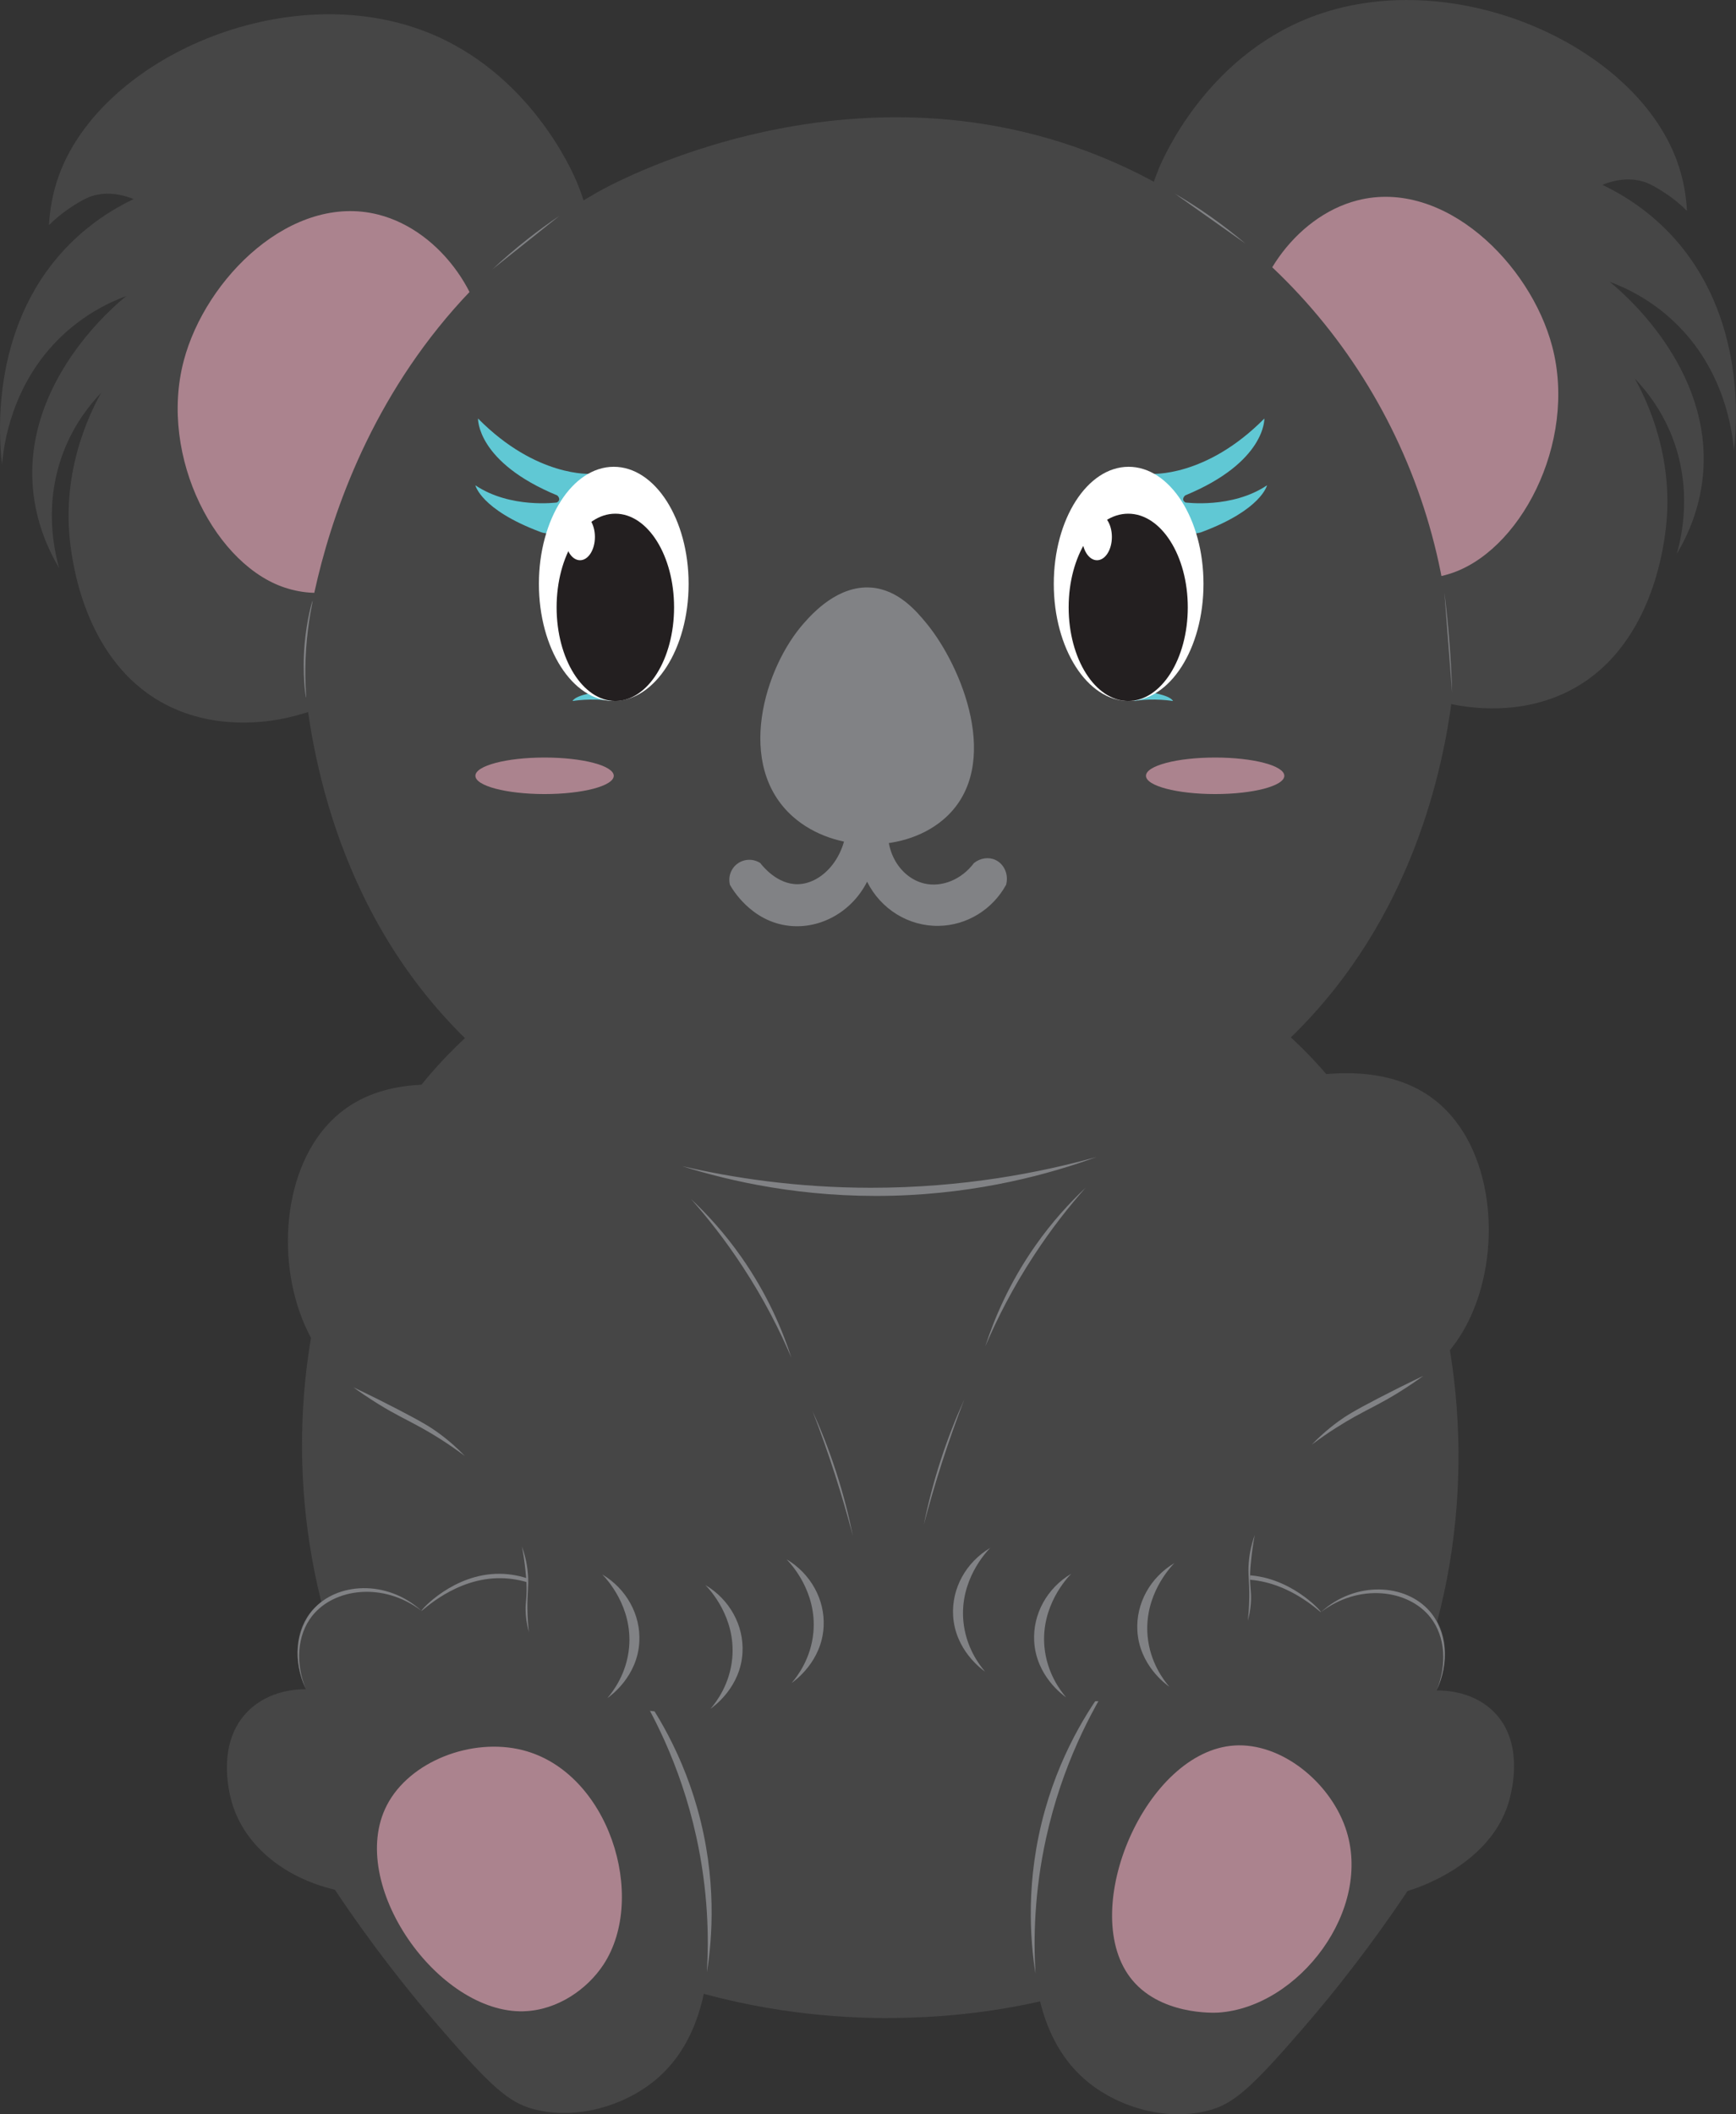 <?xml version="1.0" encoding="UTF-8"?>
<svg id="Layer_2" data-name="Layer 2" xmlns="http://www.w3.org/2000/svg" viewBox="0 0 415.59 505.92">
  <rect x="0" y="0" width="415.59" height="505.92" fill="#333333" stroke="none"/>
  <defs>
    <style>
      .cls-1 {
        fill: #fff;
      }

      .cls-2 {
        fill: #818285;
      }

      .cls-3 {
        fill: #231f20;
      }

      .cls-4 {
        fill: #464646;
      }

      .cls-5 {
        fill: #60c8d4;
      }

      .cls-6 {
        fill: #f7b1c4;
        opacity: .57;
      }
    </style>
  </defs>
  <g id="koala">
    <g>
      <path class="cls-4" d="M109.27,250.36c35.98-35.19,86.65-34.41,103.96-34.14,17.56,.27,62.47,.96,96.12,32.31,50.24,46.81,54.08,142.1,4.92,194.49-36.11,38.49-87.47,39.59-98.9,39.84-16.72,.36-71.09-1.28-108.56-42.53-47.4-52.19-45.39-143.18,2.46-189.98Z"/>
      <g>
        <path class="cls-4" d="M102,7.61C68.51-5.45,24.72,13.67,14.24,41.61c-1.77,4.71-2.34,9.02-2.51,12.25,1.28-1.27,3.23-3,5.89-4.67,1.45-.91,2.74-1.72,4.33-2.25,1.37-.45,4.94-1.35,10.04,.69-4.98,2.39-10.87,6.06-16.27,11.77C-2.75,78.9-.14,105.83,.49,111.15c.38-4.52,2.2-19.18,14.19-30.64,5.58-5.33,11.47-8.17,15.58-9.69-2.54,2.04-24.94,20.54-22.33,46.57,.77,7.73,3.54,14.01,6.23,18.54-1.19-4.22-3.8-15.64,1.21-28.24,2.52-6.34,6.12-10.85,8.83-13.68-2.99,5.4-9.86,19.61-7.17,37.68,.69,4.66,3.91,26.34,21.51,36.29,12.52,7.08,25.93,4.74,30.21,3.77,45.77-10.36,89.62-78.69,69.43-127.97-1.06-2.6-11.35-26.49-36.17-36.17Z"/>
        <path class="cls-6" d="M116.15,86.31c-.44,6.63-3.11,5.77-13.92,26.14-9.19,17.32-10.92,24.83-19.11,28.07-6.48,2.56-12.74,.75-14.13,.34-17.12-4.95-31.1-31.42-25-54.55,5.21-19.75,25.88-40.23,46.6-34.95,15.34,3.91,26.5,20.89,25.57,34.95Z"/>
        <path class="cls-4" d="M313.58,4.2c33.49-13.06,77.29,6.06,87.76,34,1.77,4.71,2.34,9.02,2.51,12.25-1.28-1.27-3.23-3-5.89-4.67-1.45-.91-2.74-1.72-4.33-2.25-1.37-.45-4.94-1.35-10.04,.69,4.98,2.39,10.87,6.06,16.27,11.77,18.47,19.51,15.86,46.44,15.23,51.76-.38-4.52-2.2-19.18-14.19-30.64-5.58-5.33-11.47-8.17-15.58-9.69,2.54,2.04,24.94,20.54,22.33,46.57-.77,7.73-3.54,14.01-6.23,18.54,1.19-4.22,3.8-15.64-1.21-28.24-2.52-6.34-6.12-10.85-8.83-13.68,2.99,5.4,9.86,19.61,7.17,37.68-.69,4.66-3.91,26.34-21.51,36.29-12.52,7.08-25.93,4.74-30.21,3.77-45.77-10.36-89.62-78.69-69.43-127.97,1.06-2.6,11.35-26.49,36.17-36.17Z"/>
        <path class="cls-6" d="M299.43,82.89c.44,6.63,3.11,5.77,13.92,26.14,9.19,17.32,10.92,24.83,19.11,28.07,6.48,2.56,12.74,.75,14.13,.34,17.12-4.95,31.1-31.42,25-54.55-5.21-19.75-25.88-40.23-46.6-34.95-15.34,3.91-26.5,20.89-25.57,34.95Z"/>
        <g>
          <g>
            <path class="cls-4" d="M72.56,159.5c.33-5.31,6.1-76.96,70.55-113.55,4.42-2.51,70.08-38.26,135.59-1.1,43.45,24.65,69.91,71.77,68.9,122.36-2.06,15.86-9.11,52.48-38.58,81.03-51.18,49.57-145.39,51.02-197.33,.55-32.21-31.3-37.85-72.56-39.13-89.29Z"/>
            <path class="cls-2" d="M163.36,279.06c11.94,2.76,27.26,5.15,45.11,5.16,22.07,.01,40.55-3.62,54.03-7.36-11.06,4.02-27.88,8.71-48.79,9.26-21.51,.56-38.97-3.48-50.35-7.05Z"/>
          </g>
          <g>
            <path class="cls-5" d="M137.05,167.75s4.49-.79,9.39,0l-2.75-2.27s-5.82,.67-6.63,2.27Z"/>
            <path class="cls-5" d="M113.8,116.12s1.29,5.81,15.49,11.14c0,0,8.71,4.03,12.26-13.88,0,0-13.07,.97-27.11-13.23,0,0-.4,10.41,18.96,18.4,0,0,1.13,.97-.08,1.69,0,0-11.14,1.53-19.53-4.12Z"/>
            <ellipse class="cls-1" cx="146.93" cy="139.72" rx="17.92" ry="28.02"/>
            <ellipse class="cls-3" cx="147.31" cy="145.33" rx="14.06" ry="22.41"/>
            <ellipse class="cls-1" cx="138.86" cy="128.49" rx="3.56" ry="5.57"/>
            <ellipse class="cls-6" cx="130.37" cy="185.64" rx="16.56" ry="4.37"/>
          </g>
          <g>
            <path class="cls-5" d="M303.32,116.12s-1.29,5.81-15.49,11.14c0,0-8.71,4.03-12.26-13.88,0,0,13.07,.97,27.11-13.23,0,0,.4,10.41-18.96,18.4,0,0-1.13,.97,.08,1.69,0,0,11.14,1.53,19.53-4.12Z"/>
            <path class="cls-5" d="M280.82,167.75s-4.49-.79-9.39,0l2.75-2.27s5.82,.67,6.63,2.27Z"/>
            <ellipse class="cls-1" cx="270.19" cy="139.72" rx="17.92" ry="28.02"/>
            <ellipse class="cls-3" cx="270.09" cy="145.33" rx="14.26" ry="22.41"/>
            <ellipse class="cls-1" cx="262.62" cy="128.49" rx="3.56" ry="5.57"/>
            <ellipse class="cls-6" cx="290.9" cy="185.64" rx="16.56" ry="4.37"/>
          </g>
          <g>
            <path class="cls-2" d="M226.54,195.48c13.38-12.45,3.73-35.99-4.71-46.28-2.45-2.98-6.8-8.13-13.31-8.6-7.93-.57-13.97,6.16-15.97,8.4-9.58,10.68-16.66,34.2-2.66,46.48,10,8.78,27.26,8.73,36.65,0Z"/>
            <path class="cls-2" d="M182.01,206.52c.55,.72,4.05,5.13,8.97,5.06,5.72-.09,11.58-6.21,11.76-14.89-.43-3.29,2.16-6.1,5.06-6.1s5.49,2.81,5.06,6.1c-1.4,7.02,2.81,13.46,8.49,14.74,4.2,.95,8.89-1.01,11.81-4.91,1.51-1.21,3.52-1.51,5.16-.74,2.07,.97,3.21,3.49,2.53,5.95-3.26,5.93-9.4,9.7-16.08,9.82-7.22,.14-13.93-3.99-17.19-10.57-3.61,7.14-11.05,11.34-18.54,10.57-9.31-.96-13.9-9.1-14.29-9.82-.49-1.9,.22-3.91,1.79-5.06,1.6-1.18,3.79-1.24,5.47-.15Z"/>
          </g>
        </g>
      </g>
      <path class="cls-2" d="M74.83,143.8c.1,.02-1.08,4.69-1.55,11.44-.48,6.97,.1,11.7,0,11.71-.1,0-.98-5.68-.35-12.88,.51-5.82,1.8-10.28,1.89-10.26Z"/>
      <path class="cls-2" d="M117.94,64.39l15.94-12.71c-2.44,1.65-4.99,3.5-7.61,5.56-3.07,2.42-5.85,4.83-8.34,7.15Z"/>
      <path class="cls-2" d="M345.78,141.76l1.85,24.01c-.12-4.03-.34-8.23-.69-12.6-.31-3.96-.71-7.76-1.16-11.41Z"/>
      <path class="cls-2" d="M281.24,46.33l16.93,11.97c-2.54-2.15-5.4-4.39-8.58-6.62-2.89-2.03-5.7-3.8-8.35-5.35Z"/>
      <path class="cls-4" d="M127.78,504.7c-5.97-1.58-10.15-5.25-22.97-20.1-7.14-8.27-15.73-19.06-24.65-32.42-12.45-2.9-22.17-11.05-24.85-21.61-.49-1.93-3.5-13.75,4.2-21.25,5.01-4.88,11.66-5.12,13.72-5.12-2.94-6.23-2.77-13.31,.82-18,5.25-6.85,17.58-8.34,26.85-.75,1.11-1.17,8.67-8.89,20.14-8.2,7.77,.47,13.03,4.54,14.85,6.09,21.55,18.4,30,49.29,30,49.29,2.71,12.04,11,48.86-9.25,65.31-7.43,6.03-18.8,9.42-28.85,6.76Z"/>
      <path class="cls-6" d="M125.44,481.27c7.99-.25,15.17-5.26,19.06-11.21,10.54-16.14,1.27-46.06-19.41-51.28-12.13-3.06-27.05,2.65-32.49,13.22-9.69,18.81,12.27,49.91,32.84,49.28Z"/>
      <path class="cls-2" d="M169.23,471.94c.5-8.36,.28-19.59-2.54-32.42-3.82-17.39-10.84-30.52-16.17-38.8,4.84,6.09,12.14,16.86,16.42,32.04,4.76,16.88,3.55,31.24,2.29,39.18Z"/>
      <path class="cls-2" d="M100.9,385.45c-9.1-6.94-20.9-5.47-26.2,1.26-3.61,4.59-4,11.39-1.47,17.49-3.14-6.63-2.5-14.19,1.64-18.96,5.71-6.58,17.7-7.38,26.03,.21Z"/>
      <path class="cls-2" d="M137.5,384.9c-.1,.17-7.28-7.09-17.5-7.26-11.03-.18-18.98,8.02-19.11,7.82-.13-.2,7.69-8.95,18.72-8.87,10.53,.07,17.99,8.15,17.88,8.32Z"/>
      <g>
        <path class="cls-4" d="M144.02,271.08c-5.74-2.98-43.91-21.96-63.81-3.75-12.75,11.67-14.4,35.34-6.46,51.45,11.45,23.23,36.96,18.85,48.61,43.96,7.74,16.68-.53,25.07,8.02,35.17,14.14,16.7,55.88,16.34,70.04-4.45,9.9-14.54,2.6-33.61-6.27-56.76-7.27-19-18.93-49.44-50.13-65.62Z"/>
        <path class="cls-2" d="M145.4,406.34c1.38-1.61,4.63-5.86,5.2-12.13,.88-9.74-5.42-16.43-6.42-17.46,5.79,3.43,9.23,9.67,8.87,16.15-.45,8.27-6.85,12.87-7.65,13.44Z"/>
        <path class="cls-2" d="M170.1,408.89c1.38-1.61,4.63-5.86,5.2-12.13,.88-9.74-5.42-16.43-6.42-17.46,5.79,3.43,9.23,9.67,8.87,16.15-.45,8.27-6.85,12.87-7.65,13.44Z"/>
        <path class="cls-2" d="M189.52,402.72c1.38-1.61,4.63-5.86,5.2-12.13,.88-9.74-5.42-16.43-6.42-17.46,5.79,3.43,9.23,9.67,8.87,16.15-.45,8.27-6.85,12.87-7.65,13.44Z"/>
        <path class="cls-2" d="M165.45,286.94c3.94,4.45,8.18,9.8,12.31,16.11,5.17,7.88,8.94,15.37,11.7,21.85-2.11-6.52-5.7-15.16-12.02-24.15-4.04-5.75-8.26-10.3-11.99-13.81Z"/>
        <path class="cls-2" d="M84.57,331.95c4.33,2.06,7.96,3.89,10.73,5.33,5.94,3.08,7.83,4.28,9.56,5.53,2.87,2.08,5.01,4.12,6.43,5.6-4.16-3.11-7.75-5.28-10.3-6.7-3.59-2-6.06-3.05-10.37-5.71-2.62-1.62-4.7-3.07-6.05-4.06Z"/>
      </g>
      <path class="cls-2" d="M124.94,369.99c.41,2.15,.66,4.02,.82,5.52,.16,1.54,.3,2.8,.31,4.5,.02,2.75-.29,3.32-.24,5.42,.03,1.18,.18,2.94,.78,5.1-.14-1.2-.32-3.15-.35-5.55-.05-3.9,.35-5.4,.13-8.26-.12-1.56-.44-3.89-1.46-6.73Z"/>
      <path class="cls-2" d="M194.54,337.71c1.83,4.75,3.63,9.8,5.35,15.14,1.63,5.08,3.05,9.98,4.29,14.69-.95-4.69-2.25-9.9-4.06-15.46-1.74-5.35-3.66-10.15-5.58-14.38Z"/>
      <path class="cls-4" d="M289.34,505.01c5.97-1.58,10.15-5.25,22.97-20.1,7.14-8.27,15.73-19.06,24.65-32.42,1.27-.36,20.7-6.14,24.58-22.6,.58-2.45,3.11-13.22-3.92-20.26-4.98-4.99-11.79-5.14-13.72-5.12,2.94-6.23,2.77-13.31-.82-18-5.25-6.85-17.58-8.34-26.85-.75-1.11-1.17-8.67-8.89-20.14-8.2-7.77,.47-13.03,4.54-14.85,6.09-21.55,18.4-30,49.29-30,49.29-2.71,12.04-11,48.86,9.25,65.31,7.43,6.03,18.8,9.42,28.85,6.76Z"/>
      <path class="cls-6" d="M291.68,481.59c-.81,.05-14.34,.75-21.24-8.57-12.19-16.47,3.88-53.95,25.05-55.34,11.18-.73,22.75,8.66,26.59,19.66,6.82,19.52-11.13,42.96-30.41,44.25Z"/>
      <path class="cls-2" d="M247.89,472.25c-.5-8.36-.28-19.59,2.54-32.42,3.82-17.39,10.84-30.52,16.17-38.8-4.84,6.09-12.14,16.86-16.42,32.04-4.76,16.88-3.55,31.24-2.29,39.18Z"/>
      <path class="cls-2" d="M316.23,385.76c9.1-6.94,20.9-5.47,26.2,1.26,3.61,4.59,4,11.39,1.47,17.49,3.14-6.63,2.5-14.19-1.64-18.96-5.71-6.58-17.7-7.38-26.03,.21Z"/>
      <path class="cls-2" d="M279.62,385.21c.1,.17,7.28-7.09,17.5-7.26,11.03-.18,18.98,8.02,19.11,7.82,.13-.2-7.69-8.95-18.72-8.87-10.53,.07-17.99,8.15-17.88,8.32Z"/>
      <g>
        <path class="cls-4" d="M281.31,268.36c5.74-2.98,43.91-21.96,63.81-3.75,12.75,11.67,14.4,35.34,6.46,51.45-11.45,23.23-36.96,18.85-48.61,43.96-7.74,16.68,.53,25.07-8.02,35.17-14.14,16.7-55.88,16.34-70.04-4.45-9.9-14.54-2.6-33.61,6.27-56.76,7.27-19,18.93-49.44,50.13-65.62Z"/>
        <path class="cls-2" d="M279.93,403.62c-1.38-1.61-4.63-5.86-5.2-12.13-.88-9.74,5.42-16.43,6.42-17.46-5.79,3.43-9.23,9.67-8.87,16.15,.45,8.27,6.85,12.87,7.65,13.44Z"/>
        <path class="cls-2" d="M255.23,406.17c-1.38-1.61-4.63-5.86-5.2-12.13-.88-9.74,5.42-16.43,6.42-17.46-5.79,3.43-9.23,9.67-8.87,16.15,.45,8.27,6.85,12.87,7.65,13.44Z"/>
        <path class="cls-2" d="M235.82,400c-1.38-1.61-4.63-5.86-5.2-12.13-.88-9.74,5.42-16.43,6.42-17.46-5.79,3.43-9.23,9.67-8.87,16.15,.45,8.27,6.85,12.87,7.65,13.44Z"/>
        <path class="cls-2" d="M259.88,284.22c-3.94,4.45-8.18,9.8-12.31,16.11-5.17,7.88-8.94,15.37-11.7,21.85,2.11-6.52,5.7-15.16,12.02-24.15,4.04-5.75,8.26-10.3,11.99-13.81Z"/>
        <path class="cls-2" d="M340.76,329.22c-4.33,2.06-7.96,3.89-10.73,5.33-5.94,3.08-7.83,4.28-9.56,5.53-2.87,2.08-5.01,4.12-6.43,5.6,4.16-3.11,7.75-5.28,10.3-6.7,3.59-2,6.06-3.05,10.37-5.71,2.62-1.62,4.7-3.07,6.05-4.06Z"/>
      </g>
      <path class="cls-2" d="M300.39,367.26c-.41,2.15-.66,4.02-.82,5.52-.16,1.54-.3,2.8-.31,4.5-.02,2.75,.29,3.32,.24,5.42-.03,1.18-.18,2.94-.78,5.1,.14-1.2,.32-3.15,.35-5.55,.05-3.9-.35-5.4-.13-8.26,.12-1.56,.44-3.89,1.46-6.73Z"/>
      <path class="cls-2" d="M230.8,334.99c-1.83,4.75-3.63,9.8-5.35,15.14-1.63,5.08-3.05,9.98-4.29,14.69,.95-4.69,2.25-9.9,4.06-15.46,1.74-5.35,3.66-10.15,5.58-14.38Z"/>
    </g>
  </g>
</svg>